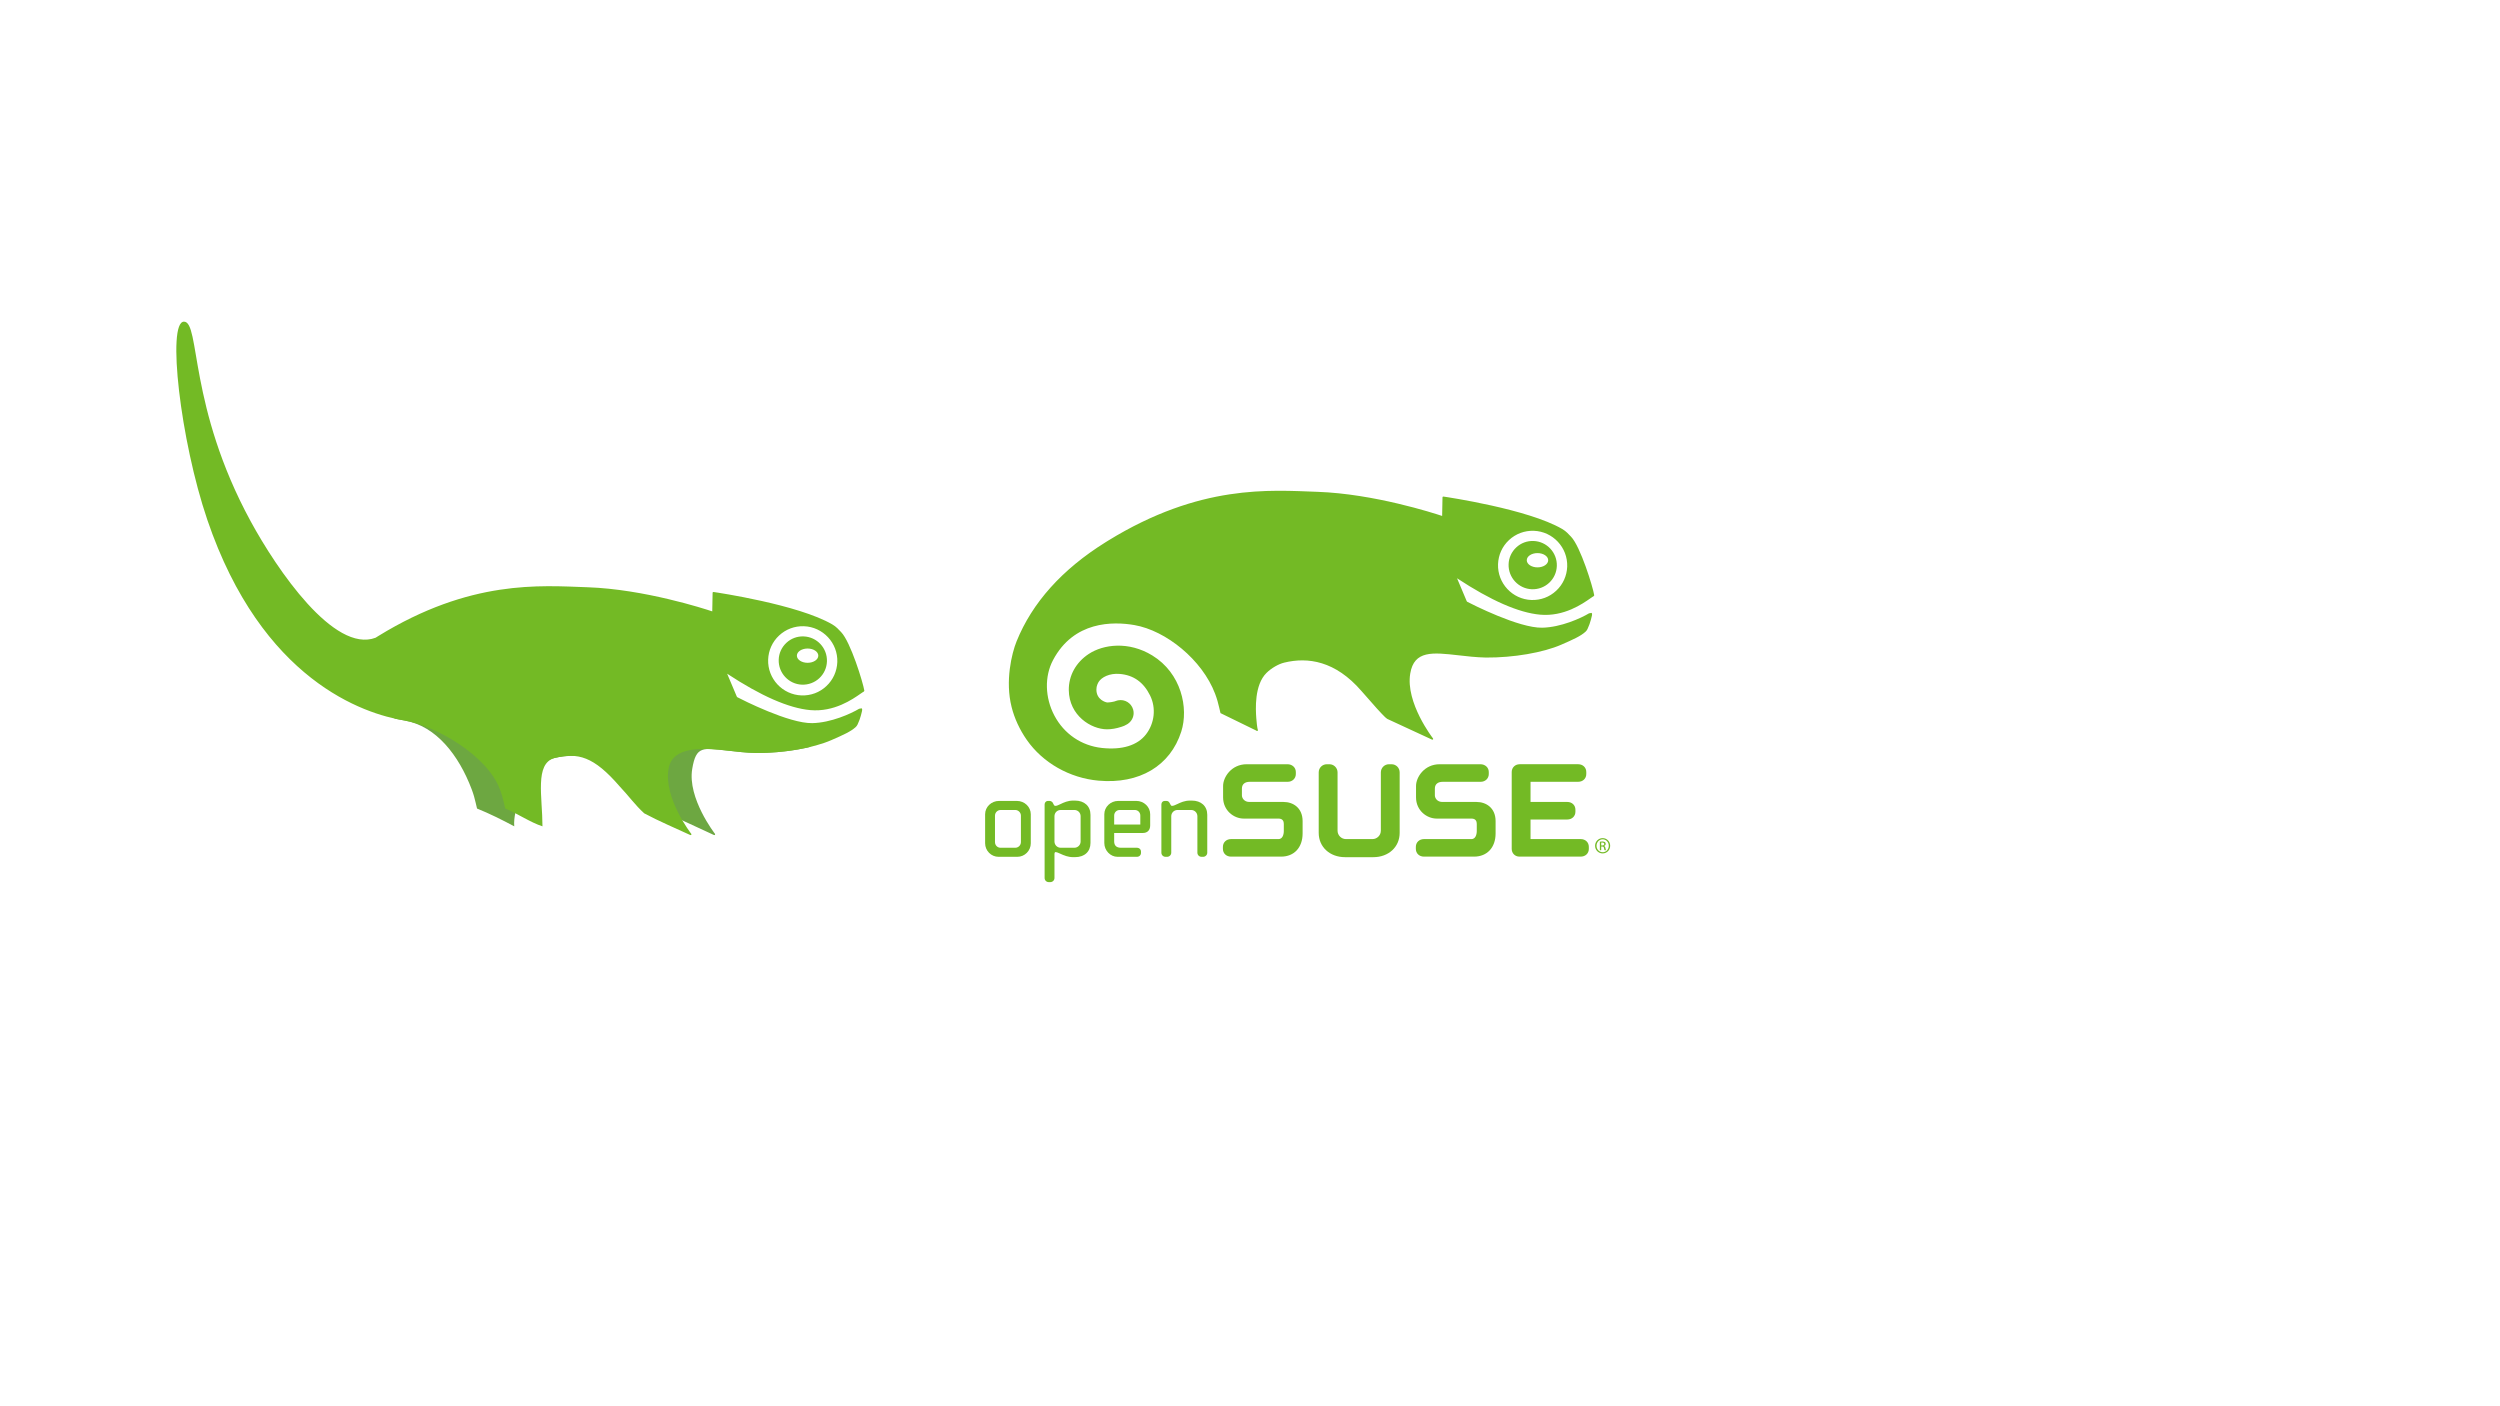 <?xml version="1.0" encoding="UTF-8" standalone="no"?>
<!-- Created with Inkscape (http://www.inkscape.org/) -->

<svg
   xmlns:dc="http://purl.org/dc/elements/1.1/"
   xmlns:cc="http://creativecommons.org/ns#"
   xmlns:rdf="http://www.w3.org/1999/02/22-rdf-syntax-ns#"
   xmlns:svg="http://www.w3.org/2000/svg"
   xmlns="http://www.w3.org/2000/svg"
   xmlns:sodipodi="http://sodipodi.sourceforge.net/DTD/sodipodi-0.dtd"
   xmlns:inkscape="http://www.inkscape.org/namespaces/inkscape"
   width="1280"
   height="720"
   viewBox="0 0 1280 720"
   id="svg2"
   version="1.1"
   inkscape:version="0.91 r13725"
   sodipodi:docname="test.svg">
  <defs
     id="defs4" />
  <sodipodi:namedview
     id="base"
     pagecolor="#ffffff"
     bordercolor="#666666"
     borderopacity="1.0"
     inkscape:pageopacity="0.0"
     inkscape:pageshadow="2"
     inkscape:zoom="0.49497475"
     inkscape:cx="640.96942"
     inkscape:cy="281.41442"
     inkscape:document-units="px"
     inkscape:current-layer="layer6"
     showgrid="false"
     units="px"
     inkscape:snap-nodes="false"
     inkscape:window-width="1280"
     inkscape:window-height="719"
     inkscape:window-x="0"
     inkscape:window-y="1"
     inkscape:window-maximized="1" />
  <g
     inkscape:label="Layer 1"
     inkscape:groupmode="layer"
     id="layer1"
     transform="translate(0,-332.362)"
     style="display:inline">
    <rect
       style="display:inline;opacity:1;fill:#ffffff;fill-opacity:1;stroke:none;stroke-width:5;stroke-linecap:round;stroke-linejoin:round;stroke-miterlimit:4;stroke-dasharray:none;stroke-dashoffset:0;stroke-opacity:1"
       id="rect4154"
       width="1280"
       height="720"
       x="0"
       y="0"
       transform="translate(0,332.362)" />
  </g>
  <g
     inkscape:groupmode="layer"
     id="layer4"
     inkscape:label="chameleon walk"
     style="display:inline">
    <path
       d="m 785.167,276.985 c -3.311,-0.119 -6.451,1.051 -8.85,3.301 -2.399,2.25 -3.815,5.298 -3.915,8.599 -0.23,6.821 5.111,12.559 11.916,12.81 3.309,0.1 6.465,-1.07 8.878,-3.32 2.41,-2.261 3.795,-5.311 3.901,-8.599 0.23,-6.819 -5.109,-12.549 -11.93,-12.791 z m 2.021,13.512 c -3.031,0 -5.479,-1.64 -5.479,-3.65 0,-2.029 2.448,-3.66 5.479,-3.66 3.031,0 5.486,1.631 5.486,3.66 0,2.01 -2.457,3.65 -5.486,3.65 z m 27.153,15.799 c 0.805,-0.531 1.396,-0.972 1.645,-1.07 l 0.268,-0.419 c -0.68,-4.279 -7.059,-25.029 -11.884,-30.019 -1.329,-1.359 -2.394,-2.699 -4.55,-3.96 -17.454,-10.171 -58.863,-16.309 -60.803,-16.59 l -0.33,0.091 -0.125,0.3 c 0,0 -0.16,8.58 -0.184,9.539 -4.229,-1.421 -34.972,-11.351 -63.791,-12.351 -24.44,-0.859 -60.033,-4.02 -107.196,24.98 l -1.394,0.868 c -22.19,13.841 -37.51,30.91 -45.518,50.739 -2.512,6.24 -5.889,20.32 -2.541,33.569 1.442,5.791 4.13,11.611 7.756,16.819 8.194,11.77 21.944,19.58 36.749,20.899 20.904,1.87 36.733,-7.519 42.363,-25.099 3.871,-12.13 0,-29.928 -14.839,-39.008 -12.07,-7.391 -25.049,-5.711 -32.578,-0.73 -6.531,4.33 -10.23,11.06 -10.165,18.451 0.151,13.11 11.444,20.078 19.564,20.099 2.359,0 4.728,-0.41 7.399,-1.28 0.951,-0.289 1.845,-0.649 2.831,-1.259 l 0.309,-0.181 0.195,-0.13 -0.065,0.039 c 1.85,-1.261 2.964,-3.311 2.964,-5.511 0,-0.6 -0.084,-1.208 -0.256,-1.821 -0.959,-3.32 -4.239,-5.328 -7.638,-4.709 l -0.46,0.109 -0.621,0.189 -0.901,0.31 c -1.87,0.46 -3.269,0.5 -3.569,0.51 -0.951,-0.061 -5.625,-1.461 -5.625,-6.58 l 0,-0.07 c 0,-1.88 0.754,-3.199 1.17,-3.92 1.454,-2.28 5.435,-4.518 10.814,-4.05 7.059,0.61 12.149,4.23 15.52,11.06 3.129,6.349 2.31,14.159 -2.11,19.88 -4.39,5.668 -12.205,8.078 -22.599,6.959 -10.481,-1.159 -19.34,-7.191 -24.303,-16.579 -4.856,-9.178 -5.121,-20.059 -0.686,-28.418 10.609,-20.029 30.649,-19.82 41.637,-17.921 16.26,2.82 34.758,17.819 41.319,35.139 1.059,2.761 1.599,4.949 2.071,6.951 l 0.709,2.99 18.37,8.969 0.24,0.181 0.446,-0.04 0.081,-0.53 c -0.114,-0.41 -0.381,-0.789 -0.805,-5.93 -0.349,-4.562 -1.059,-17.051 5.228,-23.24 2.441,-2.419 6.161,-4.578 9.099,-5.269 12.04,-2.941 26.159,-0.912 39.507,14.539 6.91,7.98 10.279,11.619 11.97,13.249 l 0.589,0.531 0.695,0.519 c 0.554,0.302 22.954,10.621 22.954,10.621 l 0.461,-0.11 0.01,-0.479 c -0.149,-0.17 -14.199,-18.328 -11.698,-33.279 1.97,-11.909 11.447,-10.83 24.558,-9.35 4.279,0.5 9.152,1.059 14.196,1.172 14.084,0.089 29.254,-2.512 38.604,-6.602 6.049,-2.629 9.909,-4.379 12.328,-6.579 0.87,-0.721 1.321,-1.891 1.791,-3.15 l 0.33,-0.831 c 0.391,-1.021 0.966,-3.171 1.219,-4.35 0.102,-0.519 0.161,-1.068 -0.209,-1.359 l -1.294,0.24 c -4.106,2.471 -14.369,7.15 -23.965,7.35 -11.914,0.24 -35.898,-11.981 -38.399,-13.28 l -0.24,-0.279 c -0.589,-1.44 -4.19,-9.95 -4.96,-11.749 17.27,11.379 31.594,17.668 42.559,18.638 12.207,1.087 21.721,-5.574 25.785,-8.422 z m -47.347,-17.439 c 0.175,-4.73 2.155,-9.12 5.614,-12.34 3.46,-3.231 7.975,-4.9 12.708,-4.749 9.76,0.349 17.43,8.589 17.095,18.338 -0.184,4.73 -2.164,9.12 -5.614,12.33 -3.46,3.25 -7.964,4.92 -12.719,4.76 -9.75,-0.36 -17.411,-8.58 -17.084,-18.338 z"
       id="Geeko"
       style="clip-rule:evenodd;fill:#73ba25;fill-opacity:1;fill-rule:evenodd"
       inkscape:connector-curvature="0" />
  </g>
  <g
     inkscape:groupmode="layer"
     id="layer6"
     inkscape:label="chameleon foot"
     style="display:inline">
    <path
       style="clip-rule:evenodd;fill:#6da741;fill-opacity:1;fill-rule:evenodd"
       d="m 237.035,351.716 -35.301,16.125 c 1.948,0.445 3.755,0.794 5.355,1.051 16.26,2.82 27.814,17.819 34.376,35.139 1.059,2.761 1.599,4.95 2.07,6.951 l 0.709,2.99 c 6.42,2.593 12.712,5.734 19.055,9.109 -0.782,-8.615 5.725,-23.611 11.451,-29.699 2.441,-2.419 6.16,-4.579 9.098,-5.27 12.04,-2.941 32.231,-0.912 45.579,14.539 6.91,7.98 10.28,11.621 11.971,13.25 l 0.59,0.531 0.693,0.52 c 0.554,0.302 22.955,10.621 22.955,10.621 l 0.461,-0.111 0.01,-0.479 c -0.149,-0.17 -14.198,-18.328 -11.697,-33.279 1.97,-11.909 5.375,-10.83 18.485,-9.35 4.279,0.5 9.151,1.06 14.195,1.172 9.642,0.061 19.792,-1.139 28.236,-3.215 l -72.576,-18.453 z"
       id="path4509"
       inkscape:connector-curvature="0"
       sodipodi:nodetypes="cccccccccccccccccccccc" />
  </g>
  <g
     inkscape:groupmode="layer"
     id="layer5"
     inkscape:label="chameleon logo"
     style="display:inline">
    <path
       inkscape:connector-curvature="0"
       style="clip-rule:evenodd;fill:#73ba25;fill-opacity:1;fill-rule:evenodd"
       id="path4469"
       d="m 411.464,325.844 c -3.311,-0.119 -6.451,1.051 -8.85,3.301 -2.399,2.25 -3.815,5.298 -3.915,8.599 -0.23,6.821 5.111,12.559 11.916,12.81 3.309,0.1 6.465,-1.07 8.878,-3.32 2.41,-2.261 3.795,-5.311 3.901,-8.599 0.23,-6.819 -5.109,-12.549 -11.93,-12.791 z m 2.021,13.512 c -3.031,0 -5.479,-1.64 -5.479,-3.65 0,-2.029 2.448,-3.66 5.479,-3.66 3.031,0 5.486,1.631 5.486,3.66 0,2.01 -2.457,3.65 -5.486,3.65 z m 27.153,15.799 c 0.805,-0.531 1.396,-0.972 1.645,-1.07 l 0.268,-0.419 c -0.68,-4.279 -7.059,-25.029 -11.884,-30.019 -1.329,-1.359 -2.394,-2.699 -4.55,-3.96 -17.454,-10.171 -58.863,-16.309 -60.803,-16.59 l -0.33,0.091 -0.125,0.3 c 0,0 -0.16,8.58 -0.184,9.539 -4.229,-1.421 -34.972,-11.351 -63.791,-12.351 -24.44,-0.859 -60.033,-4.02 -107.196,24.98 l -1.394,0.868 C 171.042,334.556 141.846,291.733 128.32,266.867 96.424,208.231 102.544,164.773 94.216,164.688 c -8.832,-0.09 -1.907,60.744 11.901,101.368 27.968,82.28 80.183,99.506 100.973,102.836 16.26,2.82 42.258,17.819 48.819,35.139 1.059,2.761 1.599,4.949 2.071,6.951 l 0.709,2.99 c 6.4,2.589 12.675,7.028 19.056,9.11 -0.007,-15.163 -4.052,-32.032 6.103,-34.968 12.04,-2.941 20.098,-0.912 33.446,14.539 4.281,4.479 7.948,9.622 12.559,13.78 7.654,4.073 15.753,7.502 23.649,11.14 l 0.461,-0.11 0.01,-0.479 c -0.149,-0.17 -14.199,-18.328 -11.698,-33.279 1.97,-11.909 17.508,-10.83 30.618,-9.35 4.279,0.5 9.152,1.059 14.196,1.172 14.084,0.089 29.254,-2.512 38.604,-6.602 6.049,-2.629 9.909,-4.379 12.328,-6.579 0.87,-0.721 1.321,-1.891 1.791,-3.15 l 0.33,-0.831 c 0.391,-1.021 0.966,-3.171 1.219,-4.35 0.102,-0.519 0.161,-1.068 -0.209,-1.359 l -1.294,0.24 c -4.106,2.471 -14.369,7.15 -23.965,7.35 -11.914,0.24 -35.898,-11.981 -38.399,-13.28 l -0.24,-0.279 c -0.589,-1.44 -4.19,-9.95 -4.96,-11.749 17.27,11.379 31.594,17.668 42.559,18.638 12.207,1.087 21.721,-5.574 25.785,-8.422 z m -47.347,-17.439 c 0.175,-4.73 2.155,-9.12 5.614,-12.34 3.46,-3.231 7.975,-4.9 12.708,-4.749 9.76,0.349 17.43,8.589 17.095,18.338 -0.184,4.73 -2.164,9.12 -5.614,12.33 -3.46,3.25 -7.964,4.92 -12.719,4.76 -9.75,-0.36 -17.411,-8.58 -17.084,-18.338 z"
       sodipodi:nodetypes="cccccccsssssccccccccccccsssccccccccccccccccccccccccccccccccccc" />
  </g>
  <g
     inkscape:groupmode="layer"
     id="layer2"
     inkscape:label="SUSE">
    <g
       transform="translate(100.738,-409.505)"
       id="g4454">
      <path
         inkscape:connector-curvature="0"
         style="fill:#73ba25;fill-opacity:1"
         id="path7"
         d="m 537.55,800.796 c -7.784,0 -12.065,6.58 -12.065,11.13 l 0,5.84 c 0,6.7 5.474,10.851 10.55,10.851 l 17.819,0 c 2.245,0 2.715,1.47 2.715,2.71 l 0,3.769 c 0,0.4 -0.081,4.02 -2.715,4.02 l -24.303,0 c -2.415,0 -4.16,1.68 -4.16,3.98 l 0,1.042 c 0,2.291 1.745,3.96 4.16,3.96 l 25.624,0 c 6.698,0 11.02,-4.66 11.02,-11.879 l 0,-6.302 c 0,-6.779 -4.87,-9.809 -9.706,-9.809 l -17.533,0 c -2.639,0 -3.836,-1.98 -3.836,-3.38 l 0,-3.48 c 0,-2.191 1.464,-3.46 4.025,-3.46 l 19.408,0 c 2.38,0 4.171,-1.71 4.171,-3.971 l 0,-1.04 c 0,-2.269 -1.821,-3.981 -4.251,-3.981 l -20.922,0 z" />
      <path
         inkscape:connector-curvature="0"
         style="fill:#73ba25;fill-opacity:1"
         id="path9"
         d="m 610.413,800.796 c -2.301,0 -4.155,1.87 -4.155,4.171 l 0,29.838 c 0,2.391 -1.95,4.311 -4.311,4.311 l -13.545,0 c -2.369,0 -4.309,-1.92 -4.309,-4.311 l 0,-29.838 c 0,-2.301 -1.87,-4.171 -4.169,-4.171 l -1.31,0 c -2.334,0 -4.171,1.842 -4.171,4.171 l 0,30.968 c 0,7.21 5.674,12.44 13.489,12.44 l 14.485,0 c 7.805,0 13.475,-5.228 13.475,-12.44 l 0,-30.968 c 0,-2.329 -1.829,-4.171 -4.16,-4.171 l -1.319,0 z" />
      <path
         inkscape:connector-curvature="0"
         style="fill:#73ba25;fill-opacity:1"
         id="path11"
         d="m 636.345,800.796 c -7.78,0 -12.074,6.58 -12.074,11.13 l 0,5.84 c 0,6.7 5.484,10.851 10.563,10.851 l 17.814,0 c 2.248,0 2.72,1.47 2.72,2.71 l 0,3.769 c 0,0.4 -0.081,4.02 -2.72,4.02 l -24.314,0 c -2.405,0 -4.16,1.68 -4.16,3.98 l 0,1.042 c 0,2.291 1.756,3.96 4.16,3.96 l 25.633,0 c 6.7,0 11.041,-4.66 11.041,-11.879 l 0,-6.302 c 0,-6.779 -4.885,-9.809 -9.72,-9.809 l -17.533,0 c -2.647,0 -3.839,-1.98 -3.839,-3.38 l 0,-3.48 c 0,-2.191 1.464,-3.46 4.025,-3.46 l 19.419,0 c 2.375,0 4.158,-1.71 4.158,-3.971 l 0,-1.04 c 0,-2.269 -1.819,-3.981 -4.26,-3.981 l -20.913,0 z" />
      <path
         inkscape:connector-curvature="0"
         style="fill:#73ba25;fill-opacity:1"
         id="path13"
         d="m 677.31,800.796 c -2.31,0 -4.055,1.712 -4.055,3.981 l 0,39.358 c 0,2.259 1.705,3.96 3.964,3.96 l 31.364,0 c 2.415,0 4.16,-1.67 4.16,-3.96 l 0,-1.042 c 0,-2.299 -1.745,-3.979 -4.16,-3.979 0,0 -24.533,0 -25.687,0 0,-1.021 0,-9.011 0,-10.02 1.143,0 18.822,0 18.822,0 2.41,0 4.16,-1.691 4.16,-3.981 l 0,-1.04 c 0,-2.301 -1.75,-3.971 -4.16,-3.971 0,0 -17.679,0 -18.822,0 0,-1.03 0,-9.29 0,-10.32 1.143,0 24.382,0 24.382,0 2.406,0 4.16,-1.659 4.16,-3.971 l 0,-1.04 c 0,-2.301 -1.754,-3.981 -4.16,-3.981 l -29.968,0 z" />
      <g
         transform="matrix(1.754,0,0,1.754,-450.888,110.311)"
         style="fill:#73ba25;fill-opacity:1"
         id="g25">
        <path
           inkscape:connector-curvature="0"
           style="fill:#73ba25;fill-opacity:1"
           id="path27"
           d="m 667.456,415.229 c 1.218,0 2.188,0.99 2.188,2.229 0,1.257 -0.971,2.237 -2.198,2.237 -1.218,0 -2.208,-0.98 -2.208,-2.237 0,-1.238 0.99,-2.229 2.208,-2.229 l 0.01,0 z m -0.01,0.346 c -0.98,0 -1.782,0.842 -1.782,1.882 0,1.06 0.802,1.891 1.792,1.891 0.99,0.011 1.782,-0.831 1.782,-1.881 0,-1.05 -0.792,-1.892 -1.782,-1.892 l -0.01,0 z m -0.416,3.179 -0.396,0 0,-2.485 c 0.208,-0.03 0.406,-0.06 0.703,-0.06 0.377,0 0.624,0.079 0.772,0.188 0.149,0.108 0.229,0.276 0.229,0.515 0,0.326 -0.218,0.524 -0.485,0.604 l 0,0.021 c 0.218,0.039 0.366,0.237 0.416,0.604 0.06,0.387 0.118,0.535 0.158,0.614 l -0.416,0 c -0.06,-0.079 -0.119,-0.307 -0.168,-0.634 -0.06,-0.316 -0.218,-0.436 -0.535,-0.436 l -0.277,0 0,1.069 z m 0,-1.377 0.287,0 c 0.327,0 0.604,-0.118 0.604,-0.426 0,-0.218 -0.158,-0.436 -0.604,-0.436 -0.129,0 -0.218,0.01 -0.287,0.021 l 0,0.841 z" />
      </g>
    </g>
  </g>
  <g
     inkscape:groupmode="layer"
     id="layer3"
     inkscape:label="open">
    <g
       transform="translate(100.738,-409.505)"
       id="g4462">
      <g
         transform="matrix(1.754,0,0,1.754,-450.888,110.311)"
         style="fill:#73ba25;fill-opacity:1"
         id="g15">
        <path
           inkscape:connector-curvature="0"
           style="fill:#73ba25;fill-opacity:1"
           id="path17"
           d="m 491.254,404.369 c -2.241,0 -4.065,1.744 -4.065,3.894 l 0,8.461 c 0,2.184 1.765,3.963 3.929,3.963 l 5.473,0 c 2.164,0 3.929,-1.779 3.929,-3.963 l 0,-8.461 c 0,-2.149 -1.825,-3.894 -4.065,-3.894 l -5.201,0 z m -1.184,12.019 0,-7.726 c 0,-0.906 0.744,-1.647 1.654,-1.647 l 4.264,0 c 0.89,0 1.648,0.758 1.648,1.647 l 0,7.726 c 0,0.912 -0.738,1.653 -1.648,1.653 l -4.296,0 c -0.912,0 -1.622,-0.725 -1.622,-1.653 z" />
        <path
           inkscape:connector-curvature="0"
           style="fill:#73ba25;fill-opacity:1"
           id="path19"
           d="m 512.91,404.271 c -1.578,0 -2.768,0.564 -3.723,1.026 -0.582,0.279 -1.086,0.52 -1.477,0.52 -0.177,0 -0.328,-0.08 -0.408,-0.211 l -0.364,-0.696 c -0.091,-0.183 -0.456,-0.541 -0.907,-0.541 l -0.541,0 c -0.52,0 -0.936,0.467 -0.936,1.037 l 0,21.461 c 0,0.673 0.531,1.203 1.203,1.203 l 0.468,0 c 0.667,0 1.209,-0.536 1.209,-1.203 l 0,-7.121 c 0,-0.211 0.137,-0.439 0.276,-0.439 0.391,0 0.895,0.229 1.477,0.496 0.955,0.439 2.145,0.98 3.723,0.98 l 0.505,0 c 2.794,0 4.532,-1.597 4.532,-4.162 l 0,-8.192 c 0,-2.526 -1.775,-4.157 -4.532,-4.157 l -0.505,0 z m -5.475,11.952 0,-7.39 c 0,-1.021 0.798,-1.818 1.818,-1.818 l 3.997,0 c 1.021,0 1.818,0.798 1.818,1.818 l 0,7.39 c 0,1.003 -0.818,1.818 -1.818,1.818 l -3.997,0 c -1.001,0 -1.818,-0.815 -1.818,-1.818 z" />
        <path
           inkscape:connector-curvature="0"
           style="fill:#73ba25;fill-opacity:1"
           id="path21"
           d="m 526.044,404.369 c -2.241,0 -4.06,1.744 -4.06,3.894 l 0,8.398 c 0,2.178 1.768,4.025 3.854,4.025 l 5.647,0 c 0.698,0 1.203,-0.484 1.203,-1.141 l 0,-0.37 c 0,-0.661 -0.505,-1.135 -1.203,-1.135 l -4.639,0 c -1.3,0 -1.986,-0.639 -1.986,-1.854 0,0 0,-2.115 0,-2.457 0.379,0 8.369,0 8.369,0 1.346,0 2.142,-0.821 2.142,-2.212 l 0,-3.256 c 0,-2.149 -1.822,-3.894 -4.054,-3.894 l -5.273,0 z m -1.183,4.265 c 0,-0.907 0.713,-1.619 1.621,-1.619 l 4.396,0 c 0.906,0 1.613,0.712 1.613,1.619 0,0 0,2.28 0,2.622 -0.364,0 -7.258,0 -7.631,0 10e-4,-0.342 10e-4,-2.622 10e-4,-2.622 z" />
        <path
           inkscape:connector-curvature="0"
           style="fill:#73ba25;fill-opacity:1"
           id="path23"
           d="m 546.997,404.271 c -1.573,0 -2.76,0.564 -3.718,1.021 -0.596,0.28 -1.105,0.525 -1.521,0.525 -0.183,0 -0.257,-0.023 -0.399,-0.269 l -0.331,-0.604 c -0.19,-0.382 -0.513,-0.575 -0.949,-0.575 l -0.465,0 c -0.562,0 -0.972,0.438 -0.972,1.037 l 0,14.077 c 0,0.667 0.527,1.203 1.206,1.203 l 0.465,0 c 0.667,0 1.211,-0.542 1.211,-1.203 l 0,-10.65 c 0,-0.998 0.815,-1.818 1.813,-1.818 l 3.999,0 c 1.001,0 1.816,0.82 1.816,1.818 l 0,10.65 c 0,0.667 0.53,1.203 1.203,1.203 l 0.47,0 c 0.667,0 1.209,-0.542 1.209,-1.203 l 0,-11.055 c 0,-2.526 -1.776,-4.157 -4.535,-4.157 l -0.502,0 z" />
      </g>
    </g>
  </g>
</svg>
